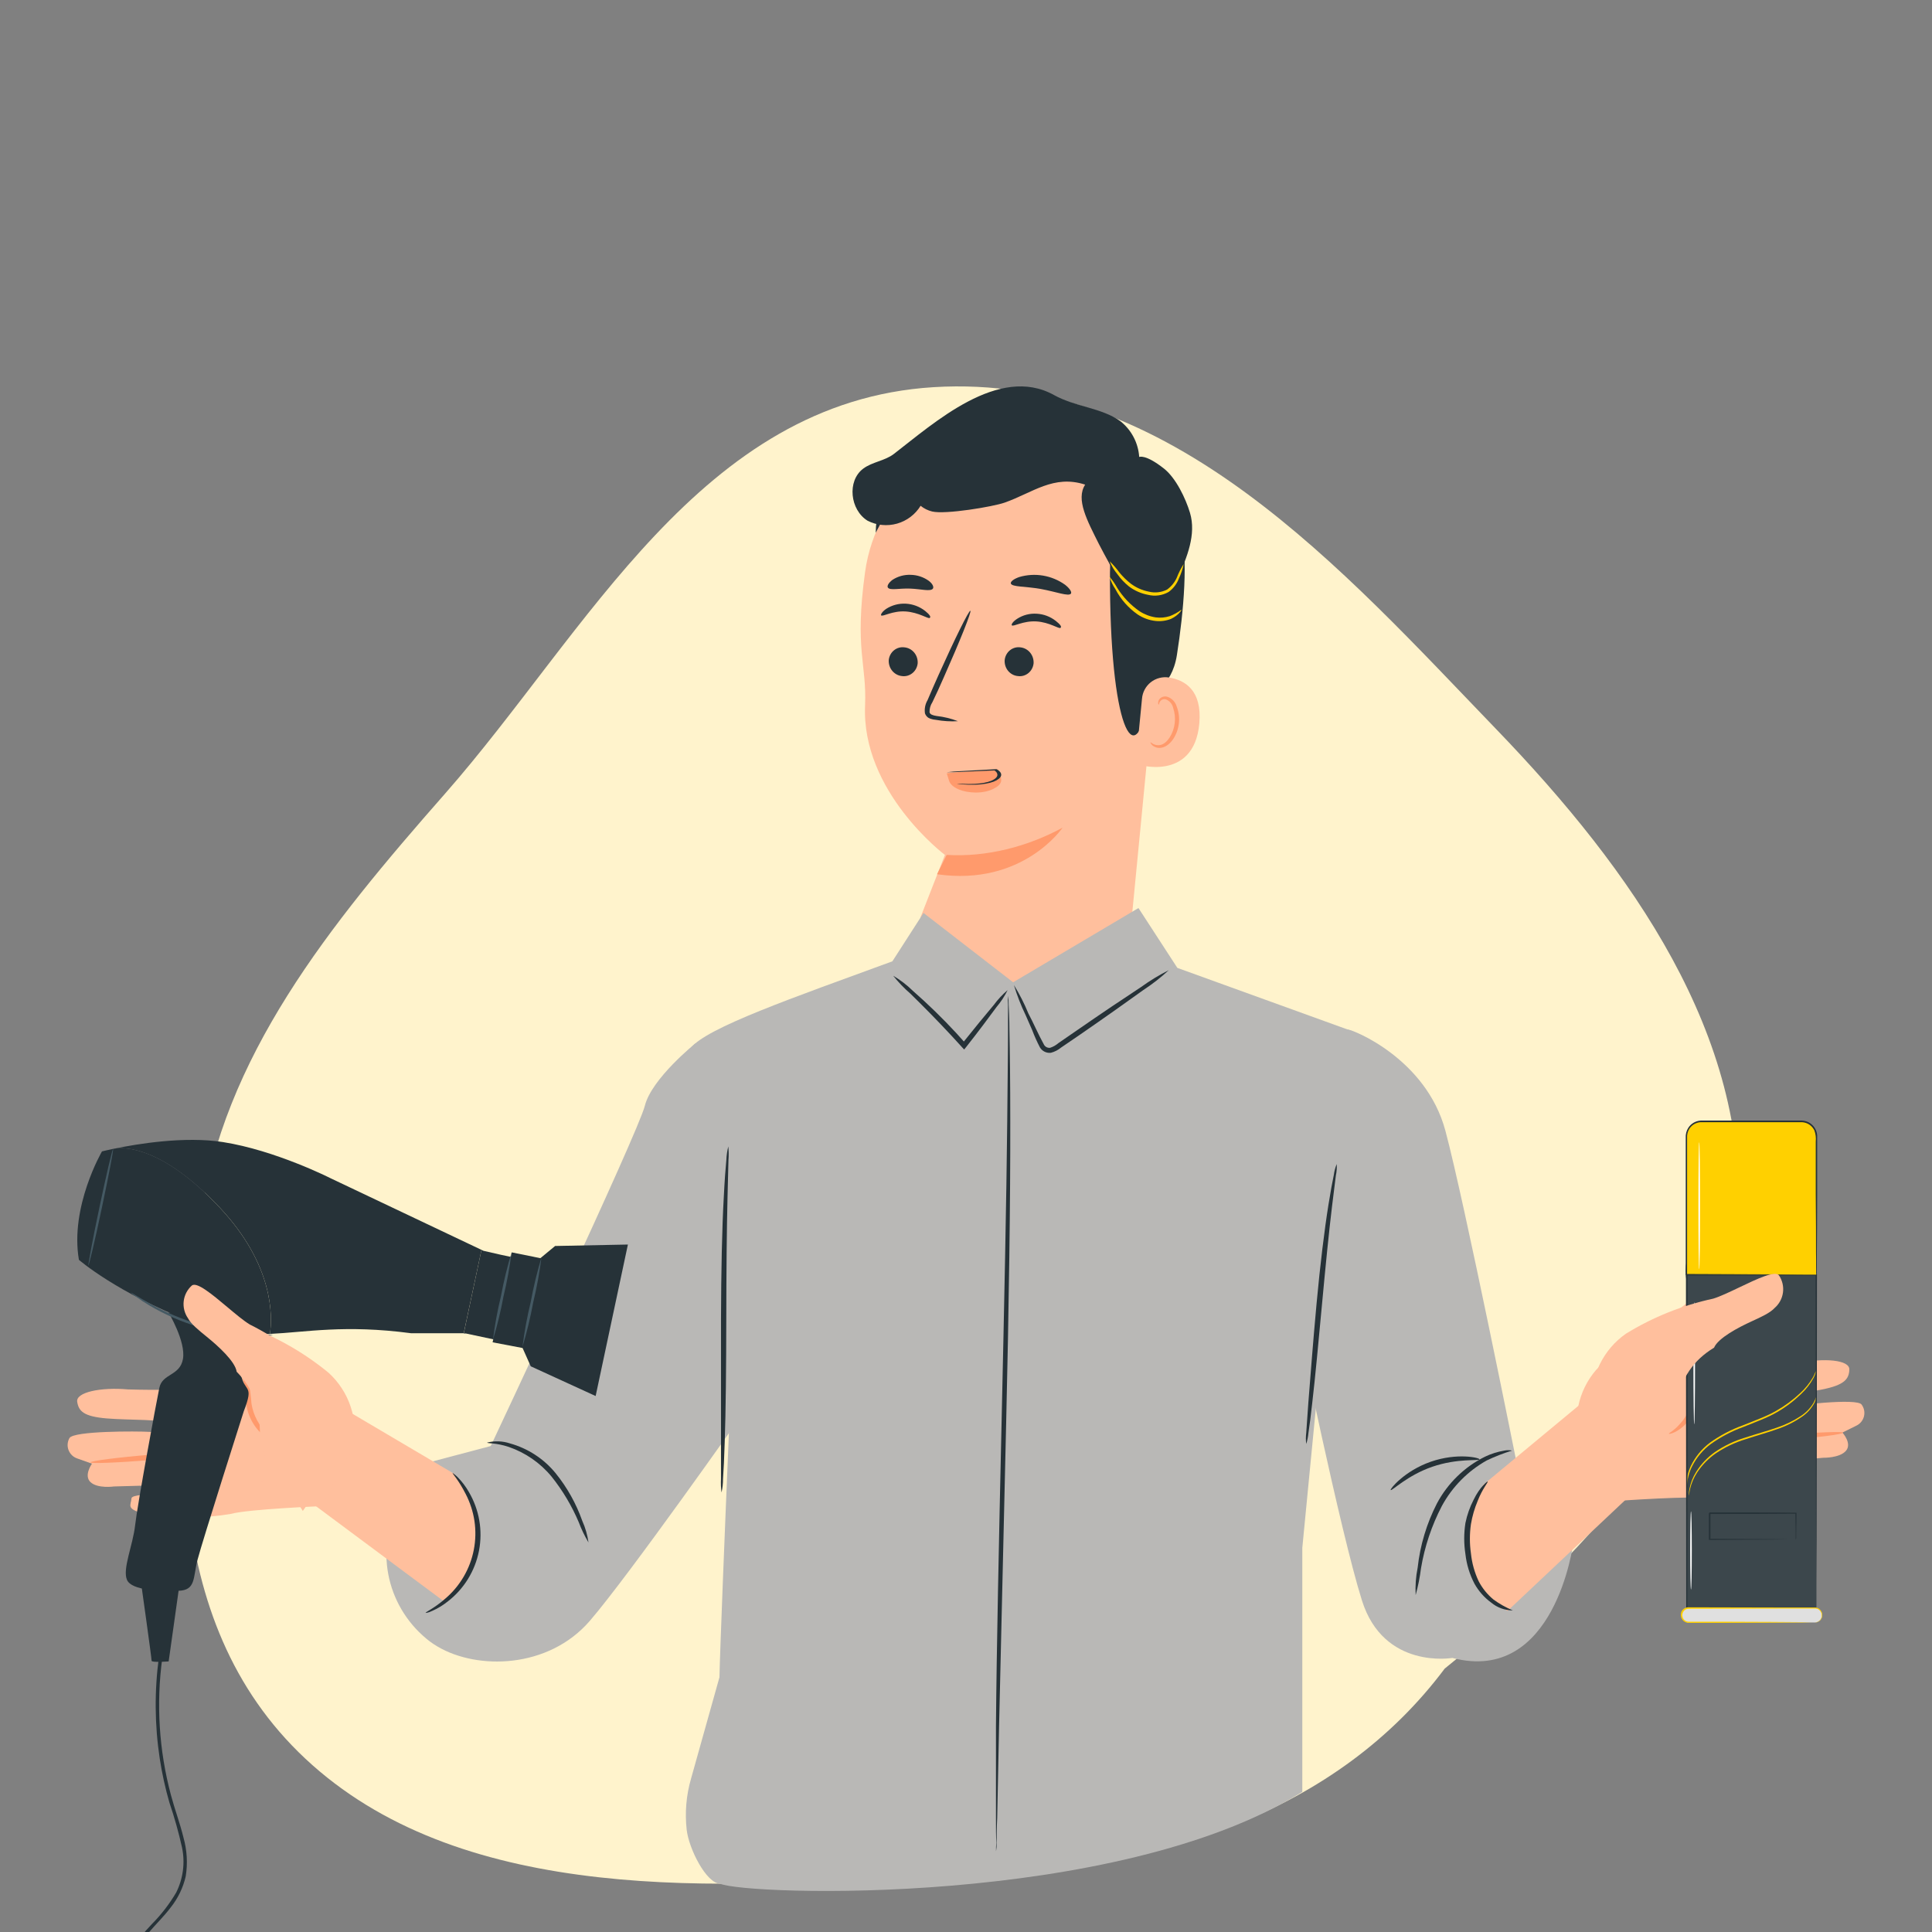 <svg width="200" height="200" viewBox="0 0 200 200" fill="none" xmlns="http://www.w3.org/2000/svg">
<rect x="0" y="0" width="200" height="200" fill="#808080" stroke="none"/>
<g clip-path="url(#clip0_752_28016)">
<path fill-rule="evenodd" clip-rule="evenodd" d="M96.649 40.079C72.516 41.562 60.809 65.397 46.057 82.175C34.101 95.774 23.039 109.409 20.714 126.445C18.029 146.122 16.442 168.605 32.337 182.721C48.283 196.882 74.036 195.809 96.649 193.883C119.863 194.322 138.62 187.342 149.552 172.737C165.068 160.174 178.921 144.922 179.935 126.445C180.989 107.244 169.055 90.175 154.888 75.484C139.04 59.05 121.162 38.571 96.649 40.079Z" fill="#FFF3CC"/>
<path d="M107.94 44.865L107.07 44.816C102.876 44.576 98.746 45.924 95.5 48.591C92.254 51.258 90.131 55.049 89.554 59.21C88.443 67.26 89.731 68.677 89.554 73C89.143 81.968 97.816 88.5 97.816 88.5L95.293 94.952C95.168 96.382 95.326 97.824 95.758 99.193C96.192 100.562 96.891 101.832 97.816 102.93C98.741 104.029 99.874 104.933 101.151 105.592C102.426 106.251 103.82 106.651 105.251 106.769C108.103 106.998 110.93 106.096 113.123 104.259C115.316 102.422 116.698 99.796 116.972 96.948L120.192 63.694C121.496 54.436 117.23 45.952 107.94 44.865Z" fill="#FFBF9D"/>
<path d="M98 88.501C102.149 88.742 106.371 87.649 110 85.678C110 85.678 105.881 91.783 97 90.501L98 88.501Z" fill="#FF9A6C"/>
<path d="M104.004 68.328C103.975 68.735 104.102 69.137 104.357 69.447C104.613 69.757 104.976 69.951 105.368 69.986C105.559 70.013 105.753 70.001 105.939 69.949C106.125 69.897 106.299 69.808 106.451 69.685C106.603 69.563 106.729 69.41 106.823 69.236C106.917 69.062 106.976 68.87 106.997 68.672C107.021 68.266 106.892 67.867 106.638 67.558C106.384 67.249 106.023 67.054 105.633 67.014C105.442 66.987 105.248 66.999 105.062 67.051C104.876 67.103 104.702 67.192 104.55 67.315C104.398 67.437 104.272 67.59 104.178 67.764C104.084 67.938 104.025 68.13 104.004 68.328Z" fill="#263238"/>
<path d="M91.212 63.701C91.365 63.878 92.371 63.21 93.748 63.298C95.124 63.387 96.098 64.103 96.251 63.967C96.404 63.83 96.187 63.588 95.768 63.242C95.196 62.793 94.499 62.532 93.772 62.493C93.057 62.454 92.347 62.64 91.743 63.025C91.317 63.323 91.156 63.612 91.212 63.701Z" fill="#263238"/>
<path d="M92.003 68.328C91.979 68.734 92.108 69.133 92.362 69.442C92.617 69.751 92.977 69.946 93.367 69.986C93.558 70.013 93.752 70.001 93.938 69.949C94.124 69.897 94.298 69.808 94.45 69.685C94.602 69.563 94.729 69.41 94.823 69.236C94.916 69.062 94.976 68.87 94.997 68.672C95.023 68.266 94.895 67.865 94.64 67.556C94.385 67.246 94.024 67.052 93.632 67.014C93.442 66.987 93.247 66.999 93.061 67.051C92.875 67.103 92.701 67.192 92.549 67.315C92.397 67.437 92.271 67.59 92.177 67.764C92.083 67.938 92.024 68.13 92.003 68.328Z" fill="#263238"/>
<path d="M104.744 64.732C104.889 64.909 105.903 64.249 107.28 64.329C108.656 64.41 109.622 65.134 109.783 64.997C109.944 64.86 109.719 64.619 109.292 64.273C108.724 63.828 108.033 63.569 107.312 63.532C106.596 63.486 105.885 63.673 105.283 64.064C104.833 64.361 104.672 64.651 104.744 64.732Z" fill="#263238"/>
<path d="M99.165 74.657C98.454 74.382 97.71 74.201 96.951 74.117C96.597 74.061 96.275 73.972 96.227 73.731C96.215 73.366 96.316 73.006 96.517 72.701C96.903 71.895 97.322 71.002 97.716 70.084C99.374 66.357 100.598 63.29 100.453 63.226C100.308 63.161 98.843 66.124 97.169 69.851C96.766 70.769 96.364 71.646 96.018 72.483C95.775 72.896 95.682 73.379 95.752 73.852C95.796 73.98 95.868 74.096 95.965 74.191C96.061 74.286 96.179 74.357 96.307 74.399C96.497 74.465 96.695 74.506 96.895 74.52C97.644 74.655 98.406 74.701 99.165 74.657Z" fill="#263238"/>
<path d="M104.641 60.401C104.762 60.779 106.146 60.682 107.748 60.972C109.35 61.262 110.63 61.777 110.864 61.447C110.968 61.294 110.759 60.932 110.26 60.537C109.583 60.052 108.804 59.727 107.982 59.587C107.161 59.448 106.318 59.497 105.518 59.732C104.915 59.942 104.593 60.215 104.641 60.401Z" fill="#263238"/>
<path d="M91.914 60.827C92.131 61.149 93.097 60.883 94.24 60.932C95.383 60.98 96.333 61.262 96.575 60.932C96.679 60.779 96.575 60.457 96.148 60.127C95.603 59.736 94.951 59.52 94.28 59.507C93.608 59.478 92.944 59.661 92.381 60.03C91.962 60.352 91.809 60.666 91.914 60.827Z" fill="#263238"/>
<path d="M90.656 55.153C90.656 55.153 93.337 49.678 96.122 48.519C99.487 47.127 100.687 50.805 103.858 50.129C107.03 49.453 110.242 48.101 113.293 50.693C116.626 53.534 114.903 55.297 114.903 59.282C114.855 75.439 117.535 80.164 118.807 72.629C118.944 71.824 121.295 71.269 121.834 67.799C122.543 63.275 123.034 57.753 122.204 54.46C121.504 51.691 120.063 49.719 117.374 47.481C113.164 43.955 107.135 43.536 103.005 43.713C98.875 43.891 90.68 48.101 90.656 55.153Z" fill="#263238"/>
<path d="M118.22 72.324C118.247 71.993 118.342 71.671 118.499 71.379C118.655 71.086 118.871 70.829 119.131 70.624C119.392 70.418 119.692 70.269 120.013 70.185C120.334 70.1 120.669 70.083 120.997 70.134C122.655 70.392 124.458 71.446 124.153 74.892C123.605 81.002 117.584 79.19 117.584 79.013C117.584 78.836 117.97 74.883 118.22 72.324Z" fill="#FFBF9D"/>
<path d="M119.105 76.83C119.105 76.83 119.202 76.919 119.379 77.015C119.626 77.147 119.914 77.179 120.184 77.104C120.844 76.927 121.48 75.945 121.609 74.85C121.673 74.327 121.617 73.796 121.448 73.296C121.408 73.101 121.321 72.919 121.195 72.764C121.068 72.61 120.907 72.489 120.723 72.411C120.604 72.369 120.474 72.369 120.356 72.411C120.237 72.454 120.136 72.536 120.071 72.644C119.967 72.805 119.999 72.934 119.967 72.942C119.934 72.95 119.846 72.829 119.918 72.58C119.964 72.43 120.061 72.302 120.192 72.218C120.372 72.105 120.589 72.067 120.796 72.113C121.041 72.186 121.264 72.32 121.443 72.504C121.621 72.687 121.751 72.912 121.818 73.159C122.031 73.713 122.106 74.31 122.035 74.898C121.882 76.13 121.15 77.225 120.248 77.402C120.08 77.435 119.907 77.43 119.741 77.387C119.575 77.344 119.421 77.263 119.29 77.152C119.105 76.983 119.081 76.846 119.105 76.83Z" fill="#FF9A6C"/>
<path d="M89.352 48.519C90.294 47.811 91.59 47.714 92.524 46.998C96.683 43.804 103.387 37.709 109.111 40.896C111.289 42.108 114.038 42.212 115.982 43.601C116.547 44.047 117.013 44.608 117.348 45.246C117.684 45.883 117.882 46.584 117.93 47.304C117.93 47.304 118.566 46.982 120.498 48.511C121.73 49.485 122.736 51.586 123.187 53.084C123.855 55.329 122.881 57.696 121.923 59.829C121.408 60.981 120.764 62.244 119.564 62.655C118.107 63.146 116.497 62.003 115.926 60.57C115.354 59.137 114.452 57.696 113.76 56.32C112.553 53.905 111.345 51.699 112.335 50.169C109.07 49.109 106.906 51.006 104.003 52.029C102.783 52.459 97.858 53.276 96.499 52.951C96.061 52.846 95.651 52.644 95.301 52.359C94.748 53.26 93.876 53.919 92.859 54.206C91.841 54.492 90.753 54.385 89.811 53.905C87.992 52.778 87.67 49.791 89.352 48.519Z" fill="#263238"/>
<path d="M122.535 58.388C122.252 58.829 122.015 59.299 121.826 59.788C121.606 60.283 121.258 60.71 120.82 61.028C120.234 61.328 119.559 61.405 118.92 61.245C118.256 61.116 117.629 60.841 117.085 60.44C116.646 60.099 116.246 59.711 115.893 59.281C115.585 58.86 115.243 58.464 114.871 58.098C115.067 58.585 115.339 59.039 115.676 59.442C116.013 59.916 116.414 60.341 116.867 60.706C117.449 61.145 118.124 61.442 118.84 61.575C119.565 61.755 120.332 61.648 120.981 61.277C121.466 60.922 121.835 60.432 122.044 59.869C122.268 59.397 122.433 58.9 122.535 58.388Z" fill="#FFD000"/>
<path d="M122.301 63.115C121.933 63.394 121.526 63.619 121.094 63.783C120.623 63.932 120.126 63.976 119.636 63.912C119.036 63.82 118.462 63.601 117.954 63.268C117.031 62.627 116.248 61.805 115.652 60.853C115.424 60.439 115.154 60.051 114.847 59.693C114.988 60.154 115.197 60.591 115.467 60.989C116.014 62.038 116.806 62.938 117.777 63.614C118.33 63.98 118.962 64.209 119.62 64.282C120.167 64.342 120.72 64.267 121.23 64.064C122.051 63.67 122.341 63.123 122.301 63.115Z" fill="#FFD000"/>
<path d="M103.297 79.629C103.503 79.966 103.618 80.316 103.638 80.67C103.663 80.837 103.617 81.005 103.503 81.162C103.389 81.319 103.211 81.462 102.98 81.58C102.74 81.726 102.441 81.843 102.104 81.923C101.766 82.003 101.398 82.045 101.027 82.044C100.356 82.043 99.707 81.92 99.198 81.696C98.689 81.473 98.352 81.164 98.248 80.824L98.01 80.056C99.399 79.853 103.194 79.682 103.297 79.629Z" fill="#FF9A6C"/>
<path d="M99.052 81.125C99.052 81.125 99.247 81.125 99.569 81.141C100.021 81.163 100.482 81.163 100.934 81.141C101.587 81.109 102.177 81.001 102.587 80.838C103.075 80.635 103.307 80.382 103.239 80.129C103.22 79.986 103.101 79.846 102.892 79.719L103.095 79.749C101.646 79.818 100.374 79.873 99.476 79.905C98.993 79.934 98.501 79.945 98.01 79.94C98.468 79.884 98.946 79.847 99.434 79.828C100.332 79.775 101.586 79.703 103.036 79.629H103.171L103.231 79.666C103.556 79.864 103.694 80.086 103.629 80.307C103.565 80.529 103.3 80.74 102.866 80.915C102.39 81.095 101.709 81.21 100.968 81.234C100.486 81.247 100.001 81.233 99.535 81.192C99.361 81.181 99.196 81.158 99.052 81.125Z" fill="#263238"/>
<path d="M139.512 106.576C140.043 106.576 147.627 109.603 149.623 117.041C151.619 124.479 157.069 151.769 157.069 151.769L162.857 159.787C162.857 159.787 160.982 174.414 150.347 171.628C150.347 171.628 143.247 172.868 140.985 165.671C138.723 158.475 134.336 137.005 134.336 137.005L139.512 106.576Z" fill="#B9B8B6"/>
<path d="M117.853 94L121.88 100.196L140 106.752L134.814 160.234V185.5C115.5 197.5 77.279 196.215 74.541 195C73.115 194.959 71.32 191.408 71.086 189.425C70.885 187.645 71.038 185.841 71.537 184.123L74.541 173.403C74.098 180.074 76.063 133.607 76.152 131.911L71.5 108.5C73.091 106.405 82.074 103.291 92.379 99.515L95.601 94.508L104.879 101.687L117.853 94Z" fill="#B9B8B6"/>
<path d="M72 108C72 108 67.454 111.654 66.754 114.468C66.054 117.281 50.801 149.692 50.801 149.692L43.224 151.697L41.198 155.82C40.014 158.185 39.696 160.877 40.296 163.444C40.896 166.012 42.377 168.298 44.492 169.92C44.756 170.116 45.031 170.297 45.316 170.462C49.434 172.887 56.764 172.758 61.055 167.794C65.115 163.089 77 146.176 77 146.176V125.479L72 108Z" fill="#B9B8B6"/>
<path d="M47.05 152.59L36.399 146.303L31.263 152.59L32.326 155.633L46.059 165.848C47.764 164.457 48.908 162.495 49.279 160.326C49.883 156.486 47.05 152.59 47.05 152.59Z" fill="#FFBF9D"/>
<path d="M50.431 149.337C50.431 149.442 51.34 149.337 52.676 149.788C54.403 150.385 55.932 151.446 57.096 152.855C58.246 154.295 59.194 155.885 59.913 157.581C60.185 158.307 60.522 159.008 60.92 159.674C60.812 158.901 60.596 158.147 60.276 157.436C59.643 155.646 58.709 153.977 57.514 152.501C56.293 151.009 54.639 149.932 52.781 149.418C52.021 149.167 51.206 149.139 50.431 149.337Z" fill="#263238"/>
<path d="M36.576 149.789C36.842 148.399 36.747 146.964 36.3 145.621C35.853 144.277 35.07 143.071 34.025 142.117C31.51 140.049 28.666 138.416 25.612 137.287C23.745 136.482 19.856 133.206 19.172 133.995C18.488 134.784 18.182 135.959 19.172 137.392C20.162 138.825 25.789 140.958 25 142.769C24.678 143.502 22.907 143.639 22.907 143.639C19.693 143.865 16.469 143.929 13.247 143.832C10.398 143.582 7.838 144.13 7.991 145.112C8.144 146.094 8.675 146.633 11.034 146.834C13.392 147.036 17.232 146.883 17.474 147.422C17.715 147.961 16.878 148.308 15.501 148.227C14.125 148.147 7.637 148.122 7.194 148.863C7.086 149.051 7.021 149.261 7.004 149.477C6.987 149.692 7.019 149.91 7.096 150.112C7.173 150.314 7.294 150.497 7.45 150.648C7.606 150.798 7.793 150.911 7.999 150.98L9.52 151.52C9.52 151.52 8.635 152.751 9.375 153.435C10.116 154.12 11.79 153.878 11.79 153.878L20.396 153.637C20.396 153.637 20.887 154.152 20.645 154.506C20.404 154.86 13.658 154.369 13.61 155.11C13.561 155.85 12.974 156.189 14.986 156.72C17.934 157.211 20.942 157.211 23.89 156.72C25.709 156.221 33.332 155.915 33.332 155.915L36.576 149.789Z" fill="#FFBF9D"/>
<path d="M153.535 153.709L163.493 145.449L169.208 151.889L168.508 155.037L156.063 166.758C154.218 165.7 152.826 164.001 152.15 161.984C150.911 158.434 153.535 153.709 153.535 153.709Z" fill="#FFBF9D"/>
<path d="M163.606 149.747C163.178 148.399 163.101 146.964 163.382 145.578C163.664 144.192 164.295 142.9 165.216 141.826C167.481 139.475 170.13 137.526 173.048 136.062C174.803 135.008 178.281 131.337 179.062 132.037C179.525 132.455 179.82 133.026 179.893 133.646C179.965 134.265 179.81 134.889 179.456 135.402C178.651 136.94 174.771 138.727 174.908 140.699C174.922 140.89 174.974 141.076 175.06 141.247C175.146 141.418 175.265 141.57 175.41 141.695C175.555 141.82 175.724 141.915 175.905 141.975C176.087 142.034 176.279 142.058 176.47 142.044C179.682 141.896 182.884 141.587 186.065 141.118C188.875 140.538 191.475 140.78 191.443 141.77C191.411 142.76 190.936 143.38 188.617 143.839C186.299 144.298 182.467 144.644 182.338 145.167C182.209 145.69 183.022 145.972 184.383 145.722C185.743 145.473 192.183 144.708 192.707 145.392C192.836 145.564 192.926 145.763 192.97 145.974C193.013 146.185 193.01 146.403 192.959 146.613C192.908 146.822 192.811 147.018 192.676 147.185C192.54 147.353 192.369 147.488 192.175 147.582L190.726 148.298C190.726 148.298 191.749 149.417 191.097 150.182C190.445 150.947 188.754 150.907 188.754 150.907L180.173 151.663C180.173 151.663 179.746 152.235 180.036 152.557C180.326 152.879 186.951 151.607 187.088 152.34C187.225 153.072 187.852 153.338 185.904 154.062C183.03 154.895 180.038 155.246 177.049 155.101C175.182 154.819 167.566 155.366 167.566 155.366L163.606 149.747Z" fill="#FFBF9D"/>
<path d="M92.46 101.006C92.998 101.678 93.596 102.301 94.247 102.865C95.382 103.976 96.936 105.53 98.578 107.301C98.924 107.679 99.27 108.05 99.592 108.412L99.809 108.645L100.011 108.396C101.283 106.786 102.385 105.305 103.158 104.25C103.612 103.714 103.999 103.125 104.309 102.495C103.775 102.952 103.294 103.468 102.876 104.033C102.031 105.031 100.872 106.448 99.584 108.058H99.995L98.988 106.939C97.574 105.41 96.08 103.956 94.513 102.584C93.895 101.976 93.206 101.446 92.46 101.006Z" fill="#263238"/>
<path d="M138.377 120.502C138.229 120.857 138.129 121.231 138.079 121.613C137.926 122.337 137.733 123.392 137.524 124.696C137.105 127.304 136.662 130.927 136.292 134.936C135.922 138.945 135.648 142.583 135.439 145.216C135.358 146.439 135.278 147.478 135.221 148.331C135.171 148.713 135.171 149.1 135.221 149.482C135.336 149.115 135.412 148.738 135.447 148.355C135.559 147.622 135.696 146.56 135.841 145.248C136.147 142.631 136.485 139.001 136.856 134.992C137.226 130.983 137.588 127.369 137.902 124.793C138.055 123.577 138.184 122.539 138.288 121.693C138.372 121.302 138.401 120.901 138.377 120.502Z" fill="#263238"/>
<path d="M75.394 118.676C75.279 119.132 75.211 119.599 75.192 120.068C75.104 120.978 75.007 122.282 74.927 123.908C74.742 127.128 74.653 131.636 74.637 136.579V153.09C74.611 153.56 74.63 154.032 74.693 154.498C74.798 154.039 74.849 153.569 74.846 153.098C74.911 152.188 74.975 150.876 75.023 149.258C75.136 146.038 75.176 141.53 75.184 136.587C75.192 131.644 75.233 127.161 75.313 123.924C75.353 122.387 75.386 121.099 75.41 120.085C75.448 119.615 75.442 119.144 75.394 118.676Z" fill="#263238"/>
<path d="M146.548 165.123C146.8 164.209 146.985 163.279 147.103 162.338C147.48 160.092 148.208 157.918 149.261 155.898C150.334 153.917 151.948 152.282 153.914 151.181C154.759 150.777 155.633 150.438 156.53 150.166C156.265 150.109 155.99 150.109 155.725 150.166C155.027 150.283 154.35 150.497 153.712 150.802C151.597 151.857 149.864 153.546 148.753 155.632C147.688 157.706 147.012 159.957 146.757 162.274C146.568 163.211 146.497 164.168 146.548 165.123Z" fill="#263238"/>
<path d="M143.964 154.248C144.076 154.377 145.678 152.727 148.286 151.833C150.895 150.94 153.116 151.246 153.165 151.077C153.213 150.908 150.854 150.36 148.109 151.318C145.364 152.276 143.843 154.184 143.964 154.248Z" fill="#263238"/>
<path d="M103.11 191.656C103.159 191.358 103.18 191.057 103.174 190.755C103.174 190.119 103.174 189.258 103.231 188.179C103.279 185.885 103.343 182.657 103.424 178.688C103.609 170.638 103.867 159.585 104.156 147.381C104.446 135.177 104.599 124.076 104.583 116.059C104.583 112.034 104.543 108.814 104.495 106.56C104.495 105.481 104.438 104.62 104.414 103.984C104.421 103.682 104.399 103.38 104.35 103.082C104.327 103.382 104.327 103.684 104.35 103.984C104.35 104.62 104.35 105.481 104.35 106.56C104.35 108.854 104.301 112.09 104.269 116.051C104.189 124.101 103.955 135.137 103.681 147.365C103.408 159.593 103.166 170.662 103.102 178.68C103.102 182.705 103.102 185.925 103.102 188.179C103.102 189.258 103.102 190.119 103.142 190.755C103.111 191.054 103.1 191.356 103.11 191.656Z" fill="#263238"/>
<path d="M154.002 153.37C154.002 153.305 153.197 153.909 152.553 155.246C152.158 156.007 151.871 156.82 151.7 157.661C151.534 158.728 151.534 159.814 151.7 160.881C151.82 161.949 152.137 162.986 152.634 163.94C153.064 164.713 153.657 165.383 154.372 165.904C155.001 166.426 155.793 166.71 156.61 166.709C155.903 166.416 155.233 166.041 154.614 165.59C153.979 165.069 153.456 164.426 153.076 163.698C152.646 162.788 152.373 161.81 152.271 160.808C152.127 159.804 152.127 158.785 152.271 157.781C152.41 156.952 152.645 156.141 152.972 155.366C153.471 154.086 154.083 153.418 154.002 153.37Z" fill="#263238"/>
<path d="M44.063 166.967C44.063 166.967 44.321 166.967 44.731 166.765C45.307 166.511 45.849 166.184 46.341 165.791C48.028 164.492 49.182 162.621 49.585 160.531C49.988 158.44 49.613 156.274 48.531 154.441C48.215 153.89 47.831 153.381 47.388 152.927C47.074 152.621 46.872 152.476 46.848 152.501C46.824 152.525 47.492 153.249 48.193 154.626C49.129 156.407 49.431 158.453 49.049 160.428C48.667 162.404 47.624 164.19 46.092 165.493C44.94 166.508 44.023 166.878 44.063 166.967Z" fill="#263238"/>
<path d="M23.592 140.41C23.527 140.475 23.994 140.917 24.582 141.698C24.92 142.145 25.154 142.662 25.266 143.212C25.395 143.831 25.379 144.556 25.491 145.353C25.587 146.037 25.818 146.695 26.171 147.29C26.523 147.884 26.99 148.402 27.544 148.814C27.968 149.196 28.505 149.428 29.074 149.474C29.114 149.386 28.518 149.161 27.786 148.508C26.843 147.673 26.222 146.534 26.031 145.288C25.978 144.56 25.887 143.834 25.757 143.115C25.603 142.515 25.305 141.963 24.888 141.505C24.55 141.042 24.105 140.666 23.592 140.41Z" fill="#FF9A6C"/>
<path d="M178.861 148.879C178.861 149.024 181.541 149.169 184.85 149.008C188.158 148.847 190.815 148.46 190.799 148.307C190.783 148.155 188.118 148.307 184.826 148.46C181.533 148.613 178.861 148.718 178.861 148.879Z" fill="#FF9A6C"/>
<path d="M172.767 148.42C172.767 148.477 173.403 148.372 174.159 147.736C174.65 147.31 175.039 146.781 175.301 146.187C175.563 145.592 175.69 144.948 175.673 144.299C175.615 143.612 175.491 142.933 175.303 142.27C175.162 141.745 175.094 141.203 175.101 140.66C175.148 140.175 175.259 139.699 175.431 139.243C175.431 139.187 174.844 139.613 174.715 140.628C174.65 141.198 174.683 141.775 174.811 142.334C174.963 142.973 175.068 143.621 175.125 144.274C175.143 145.442 174.7 146.569 173.894 147.414C173.274 148.138 172.727 148.34 172.767 148.42Z" fill="#FF9A6C"/>
<path d="M22.095 150.328C22.095 150.175 19.221 150.288 15.711 150.578C12.201 150.867 9.359 151.238 9.367 151.383C9.375 151.528 12.241 151.423 15.751 151.125C19.261 150.827 22.102 150.473 22.095 150.328Z" fill="#FF9A6C"/>
<path d="M104.961 101.971C105.283 103.043 105.689 104.087 106.177 105.095C106.394 105.578 106.62 106.101 106.853 106.64C107.084 107.255 107.353 107.854 107.658 108.435C107.774 108.626 107.943 108.78 108.145 108.877C108.346 108.974 108.571 109.011 108.793 108.983C109.183 108.88 109.546 108.693 109.856 108.435L111.756 107.139C114.348 105.352 116.674 103.702 118.349 102.494C119.285 101.882 120.168 101.193 120.989 100.434C119.992 100.936 119.036 101.518 118.131 102.172C116.401 103.307 114.034 104.893 111.442 106.688L109.55 107.993C109.303 108.206 109.016 108.368 108.705 108.468C108.578 108.483 108.449 108.459 108.336 108.401C108.222 108.342 108.129 108.25 108.069 108.137C107.457 107.027 106.95 105.827 106.459 104.917C106.042 103.895 105.542 102.91 104.961 101.971Z" fill="#263238"/>
<path d="M16.804 171.615C16.154 176.37 16.459 181.206 17.7 185.842C18.101 187.343 18.641 188.765 19.002 190.257C19.363 191.551 19.44 192.909 19.227 194.236C18.955 195.416 18.421 196.52 17.665 197.465C16.288 199.297 14.246 200.744 13.735 203.077C13.26 205.224 13.405 208.223 14.932 209.955C15.092 210.135 14.827 210.4 14.666 210.22C13.385 208.763 13.08 206.531 13.165 204.659C13.186 203.69 13.378 202.733 13.73 201.83C14.161 200.794 14.992 199.988 15.733 199.167C16.699 198.192 17.54 197.101 18.236 195.918C18.961 194.473 19.174 192.825 18.841 191.243C18.492 189.677 18.057 188.131 17.54 186.613C17.109 185.12 16.775 183.602 16.539 182.067C16.007 178.572 15.979 175.019 16.454 171.515C16.489 171.28 16.849 171.38 16.819 171.615H16.804Z" fill="#263238"/>
<path d="M65 128.834L61.661 144.517L54.943 141.439L54.097 139.546L50.994 138.956L52.976 129.645L55.94 130.246L57.466 128.984L65 128.834Z" fill="#263238"/>
<path d="M25.239 146.085C25.239 146.085 20.914 159.636 20.443 161.488C19.973 163.34 20.283 164.632 18.466 164.677C16.649 164.722 13.63 164.677 13.145 163.546C12.659 162.414 13.755 159.992 13.991 157.874C14.226 155.757 16.178 145.189 16.494 143.673C16.809 142.156 18.631 142.461 18.941 140.669C19.252 138.877 17.44 135.854 17.44 135.854C17.44 135.854 27.281 137.711 27.196 137.926C27.111 138.141 24.573 140.058 24.923 142.156C25.274 144.253 26.365 143.182 25.239 146.085Z" fill="#263238"/>
<path d="M18.656 163.479L17.46 171.989C17.46 171.989 15.678 172.129 15.693 171.919C15.708 171.709 14.546 163.449 14.546 163.449L18.656 163.479Z" fill="#263238"/>
<path d="M50.038 129.48C50.038 129.48 53.492 130.291 53.727 130.261L51.91 138.826L48.221 138.04H48.005L49.843 129.385L50.038 129.48Z" fill="#263238"/>
<path d="M10.557 119.193C10.557 119.193 10.947 119.093 11.598 118.953L11.853 118.903C12.854 118.743 16.759 118.623 22.741 125C28.348 130.967 28.212 136.248 27.942 138.09C25.172 138.283 22.393 137.85 19.813 136.824C12.059 133.82 8.169 130.416 8.169 130.416C7.223 124.91 10.557 119.193 10.557 119.193Z" fill="#263238"/>
<path d="M22.741 125C16.734 118.623 12.84 118.743 11.853 118.903C14.151 118.428 19.082 117.597 23.087 118.228C28.503 119.078 34.169 121.947 34.169 121.947L49.843 129.385L48.005 138.015H42.549C35.681 137.104 31.686 137.91 27.942 138.086C28.212 136.248 28.348 130.967 22.741 125Z" fill="#263238"/>
<path d="M54.082 139.446C54.538 137.926 54.911 136.382 55.199 134.821C55.57 133.278 55.858 131.715 56.06 130.141C55.603 131.661 55.23 133.205 54.943 134.766C54.568 136.309 54.281 137.871 54.082 139.446Z" fill="#455A64"/>
<path d="M52.961 129.641C52.513 131.121 52.147 132.625 51.865 134.146C51.499 135.654 51.218 137.182 51.024 138.721C51.473 137.241 51.839 135.737 52.12 134.216C52.483 132.707 52.764 131.18 52.961 129.641Z" fill="#455A64"/>
<path d="M13.545 133.82C13.694 133.97 13.863 134.1 14.046 134.206C14.495 134.536 14.962 134.843 15.443 135.127C18.635 137.023 22.245 138.103 25.955 138.27C26.512 138.298 27.07 138.298 27.627 138.27C27.832 138.273 28.037 138.251 28.237 138.205C28.237 138.16 27.366 138.205 25.965 138.085C22.31 137.814 18.759 136.75 15.558 134.966C14.281 134.261 13.57 133.755 13.545 133.82Z" fill="#455A64"/>
<path d="M9.145 131.008C9.215 131.008 9.846 128.345 10.552 125.001C11.258 121.657 11.773 118.994 11.703 118.959C11.633 118.924 11.002 121.627 10.296 124.966C9.591 128.305 9.1 130.993 9.145 131.008Z" fill="#455A64"/>
<path d="M35.528 146.629C35.809 148.015 35.733 149.45 35.304 150.798L31.344 156.417C31.344 156.417 29.818 153.498 26.91 153.5C28.961 151.593 26.91 151.499 26.91 148.55C26.91 145.8 26.313 143.872 24.5 142C24.343 140.927 22.578 139.334 21.408 138.386C20.568 137.705 19.771 137.06 19.454 136.453C19.1 135.94 18.945 135.315 19.017 134.696C19.09 134.077 19.385 133.506 19.848 133.088C20.35 132.638 21.967 133.995 23.524 135.301C24.389 136.027 25.235 136.737 25.862 137.113C28.781 138.576 31.429 140.525 33.694 142.877C34.615 143.951 35.246 145.242 35.528 146.629Z" fill="#FFBF9D"/>
<path d="M183.292 120.738H179.328V126.102H183.292V120.738Z" fill="#E0E0E0"/>
<path d="M183.295 126.103C183.281 125.968 183.274 125.832 183.276 125.696C183.276 125.416 183.276 125.051 183.256 124.587C183.256 123.619 183.234 122.3 183.218 120.739L183.295 120.813H179.328C179.312 120.813 179.489 120.655 179.412 120.73V122.203C179.412 122.681 179.412 123.148 179.412 123.6C179.412 124.5 179.412 125.338 179.412 126.096L179.341 126.029L182.205 126.064L183.011 126.08C183.198 126.08 183.301 126.08 183.308 126.08C183.219 126.093 183.13 126.098 183.04 126.096L182.247 126.112L179.344 126.148H179.276V126.077C179.276 125.319 179.276 124.48 179.276 123.581C179.276 123.129 179.276 122.661 179.276 122.184C179.276 121.942 179.276 121.7 179.276 121.455V120.717L179.36 120.633H183.327H183.405V120.71C183.405 122.294 183.379 123.635 183.369 124.609C183.369 125.061 183.353 125.425 183.347 125.7C183.338 125.835 183.321 125.97 183.295 126.103Z" fill="#263238"/>
<path d="M181.312 138.326C185.038 138.326 188.059 135.305 188.059 131.579C188.059 127.853 185.038 124.832 181.312 124.832C177.585 124.832 174.564 127.853 174.564 131.579C174.564 135.305 177.585 138.326 181.312 138.326Z" fill="#E0E0E0"/>
<path d="M188.058 131.579C188.048 131.543 188.043 131.506 188.042 131.469L188.02 131.146C188.013 130.973 187.993 130.8 187.958 130.63C187.928 130.396 187.88 130.164 187.813 129.937C187.655 129.308 187.403 128.707 187.065 128.153C186.62 127.42 186.04 126.777 185.356 126.26C184.529 125.631 183.565 125.205 182.543 125.019C181.371 124.802 180.161 124.904 179.041 125.312C178.742 125.42 178.451 125.549 178.17 125.696C177.886 125.852 177.613 126.027 177.354 126.222C177.088 126.42 176.836 126.635 176.599 126.867C176.367 127.109 176.151 127.368 175.954 127.641C175.541 128.197 175.219 128.817 175.003 129.476C174.546 130.836 174.546 132.308 175.003 133.668C175.219 134.327 175.541 134.947 175.954 135.504C176.152 135.776 176.367 136.034 176.599 136.278C176.837 136.509 177.091 136.725 177.357 136.923C177.616 137.118 177.889 137.294 178.173 137.448C178.455 137.595 178.746 137.724 179.044 137.832C180.092 138.215 181.22 138.329 182.324 138.163C183.428 137.997 184.472 137.558 185.362 136.884C186.045 136.366 186.624 135.724 187.068 134.991C187.405 134.437 187.659 133.836 187.82 133.207C187.884 132.98 187.931 132.748 187.962 132.514C187.996 132.344 188.017 132.171 188.023 131.998C188.023 131.866 188.039 131.759 188.045 131.675C188.046 131.638 188.052 131.601 188.062 131.566C188.065 131.602 188.065 131.639 188.062 131.675C188.062 131.756 188.062 131.862 188.062 131.998C188.062 132.172 188.047 132.346 188.016 132.517C187.992 132.755 187.949 132.99 187.887 133.22C187.737 133.859 187.49 134.471 187.155 135.036C186.354 136.403 185.098 137.445 183.607 137.982C182.117 138.519 180.485 138.516 178.996 137.974C178.69 137.865 178.393 137.734 178.106 137.584C177.813 137.426 177.533 137.247 177.267 137.048C176.995 136.85 176.737 136.635 176.493 136.403C176.251 136.155 176.026 135.89 175.822 135.61C175.399 135.04 175.073 134.405 174.855 133.73C174.627 133.034 174.508 132.307 174.5 131.575C174.509 130.843 174.629 130.117 174.855 129.421C175.074 128.746 175.401 128.111 175.822 127.541C176.026 127.262 176.251 126.997 176.493 126.75C176.736 126.518 176.995 126.303 177.267 126.105C177.533 125.907 177.813 125.728 178.106 125.57C178.393 125.419 178.69 125.289 178.996 125.18C180.485 124.642 182.116 124.641 183.605 125.177C185.095 125.714 186.351 126.754 187.155 128.118C187.49 128.683 187.737 129.295 187.887 129.934C187.949 130.164 187.992 130.399 188.016 130.637C188.047 130.808 188.062 130.982 188.062 131.156C188.062 131.292 188.062 131.398 188.062 131.479C188.064 131.512 188.062 131.545 188.058 131.579Z" fill="#263238"/>
<path d="M188.01 166.64C183.063 167.865 178.535 168.023 174.613 166.64V131.953H188.01V166.64Z" fill="#3C474C"/>
<path d="M183.179 123.895C183.179 123.914 183.005 123.918 182.779 123.773C182.63 123.677 182.508 123.545 182.424 123.389C182.34 123.233 182.297 123.059 182.299 122.882C182.301 122.705 182.347 122.531 182.435 122.377C182.522 122.223 182.647 122.094 182.798 122.002C183.027 121.86 183.201 121.87 183.201 121.886C183.201 121.902 183.053 121.947 182.879 122.099C182.755 122.189 182.655 122.307 182.585 122.443C182.515 122.579 182.478 122.729 182.476 122.882C182.474 123.035 182.507 123.187 182.574 123.324C182.641 123.462 182.738 123.582 182.859 123.676C183.03 123.831 183.185 123.869 183.179 123.895Z" fill="#263238"/>
<path d="M187.126 130.755C187.097 130.755 187.094 130.468 187.014 130.02C186.803 128.846 186.206 127.775 185.317 126.979C184.978 126.675 184.737 126.521 184.753 126.498C184.99 126.587 185.209 126.719 185.398 126.888C186.36 127.661 186.982 128.779 187.133 130.004C187.175 130.253 187.173 130.507 187.126 130.755Z" fill="white"/>
<path d="M188.01 141.918C188.002 141.985 187.985 142.05 187.958 142.111C187.901 142.294 187.828 142.471 187.739 142.64C187.401 143.261 186.966 143.823 186.449 144.305C185.7 145.032 184.864 145.664 183.959 146.185C182.94 146.788 181.702 147.207 180.463 147.72C179.275 148.151 178.15 148.74 177.119 149.471C176.29 150.085 175.618 150.887 175.158 151.81C174.849 152.432 174.673 153.112 174.638 153.806C174.638 154.296 174.674 154.567 174.638 154.57C174.617 154.507 174.604 154.441 174.6 154.374C174.573 154.184 174.559 153.994 174.558 153.803C174.569 153.095 174.731 152.397 175.035 151.758C175.49 150.808 176.167 149.981 177.009 149.349C178.047 148.601 179.183 148.001 180.386 147.565C181.637 147.049 182.859 146.636 183.866 146.049C184.764 145.541 185.597 144.927 186.349 144.221C186.863 143.751 187.306 143.207 187.662 142.608C187.753 142.444 187.834 142.274 187.904 142.099C187.934 142.036 187.97 141.975 188.01 141.918Z" fill="#FFD000"/>
<path d="M188.01 144.621C187.983 144.854 187.911 145.08 187.797 145.285C187.484 145.846 187.042 146.323 186.507 146.679C185.728 147.214 184.878 147.638 183.982 147.94C182.982 148.301 181.856 148.604 180.702 148.988C179.608 149.319 178.57 149.812 177.622 150.449C176.856 150.98 176.199 151.653 175.687 152.432C175.342 152.959 175.093 153.542 174.951 154.155C174.913 154.321 174.884 154.489 174.864 154.658C174.861 154.718 174.85 154.778 174.832 154.835C174.824 154.775 174.824 154.715 174.832 154.655C174.836 154.482 174.856 154.311 174.89 154.142C175.006 153.513 175.241 152.912 175.584 152.371C176.088 151.568 176.745 150.872 177.519 150.323C178.474 149.668 179.525 149.164 180.634 148.83C181.798 148.443 182.924 148.143 183.917 147.795C184.804 147.503 185.647 147.095 186.427 146.582C186.951 146.241 187.392 145.787 187.717 145.253C187.83 145.05 187.928 144.839 188.01 144.621Z" fill="#FFD000"/>
<path d="M185.888 159.38C185.884 159.315 185.884 159.251 185.888 159.186C185.888 159.047 185.888 158.864 185.888 158.641C185.888 158.161 185.869 157.483 185.856 156.641L185.91 156.696C183.811 156.716 180.586 156.725 176.98 156.725L177.064 156.641V158.035C177.064 158.493 177.064 158.941 177.064 159.373L176.983 159.293L183.343 159.331L185.22 159.354H185.73H185.914C185.859 159.362 185.804 159.362 185.749 159.354H185.259L183.401 159.376L176.983 159.415H176.903V159.331C176.903 158.899 176.903 158.451 176.903 157.993V156.648C177.07 156.48 176.951 156.603 176.986 156.564C180.592 156.564 183.817 156.564 185.917 156.596H185.972V156.648C185.972 157.503 185.949 158.19 185.943 158.68C185.943 158.899 185.943 159.076 185.943 159.212C185.929 159.269 185.91 159.325 185.888 159.38Z" fill="#263238"/>
<path d="M188.01 166.64C188.01 166.64 188.01 166.582 188.01 166.469C188.01 166.356 188.01 166.185 188.01 165.966C188.01 165.521 188.01 164.872 188.01 164.031C188.01 162.341 188.01 159.886 187.987 156.806C187.987 150.646 187.968 141.97 187.952 131.953L188.033 132.034H174.613L174.697 131.95V132.043C174.697 145.644 174.677 157.925 174.671 166.637L174.632 166.582C176.421 167.193 178.295 167.519 180.186 167.549C181.609 167.579 183.033 167.493 184.443 167.295C185.604 167.137 186.491 166.943 187.094 166.824L187.775 166.672L188.01 166.624L187.784 166.685L187.104 166.856C186.501 166.985 185.614 167.178 184.453 167.359C183.04 167.569 181.613 167.664 180.186 167.643C178.283 167.613 176.396 167.287 174.593 166.675H174.555V166.633C174.555 157.925 174.538 145.641 174.529 132.04V131.879H188.091V131.96C188.091 142.009 188.065 150.688 188.055 156.861C188.055 159.935 188.039 162.383 188.033 164.069C188.033 164.901 188.033 165.547 188.033 165.988C188.033 166.204 188.033 166.369 188.033 166.482C188.028 166.535 188.02 166.588 188.01 166.64Z" fill="#263238"/>
<path d="M187.881 166.465H174.803C174.399 166.465 174.071 166.793 174.071 167.197V167.226C174.071 167.63 174.399 167.958 174.803 167.958H187.881C188.285 167.958 188.613 167.63 188.613 167.226V167.197C188.613 166.793 188.285 166.465 187.881 166.465Z" fill="#E0E0E0"/>
<path d="M187.884 167.957C187.987 167.945 188.087 167.918 188.181 167.877C188.312 167.812 188.42 167.709 188.491 167.582C188.562 167.455 188.594 167.309 188.581 167.164C188.575 167.061 188.547 166.961 188.498 166.871C188.449 166.781 188.38 166.702 188.297 166.642C188.203 166.571 188.092 166.528 187.975 166.516C187.859 166.516 187.717 166.516 187.578 166.516H185.698L174.803 166.542C174.685 166.542 174.57 166.574 174.47 166.635C174.369 166.695 174.287 166.783 174.232 166.887C174.178 166.99 174.151 167.106 174.154 167.223C174.157 167.339 174.189 167.453 174.248 167.554C174.306 167.655 174.39 167.738 174.491 167.794C174.592 167.851 174.707 167.88 174.822 167.877H178.473L183.369 167.896L186.672 167.922L187.571 167.938L186.672 167.954L183.369 167.98L178.473 167.999H175.571H174.835C174.692 168.002 174.55 167.967 174.424 167.897C174.298 167.828 174.193 167.726 174.119 167.603C174.045 167.477 174.004 167.335 174 167.19C173.996 167.044 174.03 166.9 174.097 166.771C174.172 166.652 174.276 166.554 174.4 166.487C174.523 166.419 174.662 166.385 174.803 166.387L185.698 166.413H187.578C187.72 166.413 187.846 166.413 187.984 166.413C188.115 166.43 188.238 166.481 188.342 166.561C188.503 166.688 188.61 166.872 188.638 167.075C188.667 167.278 188.617 167.484 188.497 167.651C188.419 167.756 188.314 167.838 188.194 167.89C188.1 167.943 187.992 167.966 187.884 167.957Z" fill="#FFD000"/>
<path d="M188.01 131.952H174.564V117.642C174.564 117.436 174.604 117.233 174.682 117.043C174.761 116.853 174.875 116.68 175.02 116.535C175.165 116.389 175.337 116.274 175.527 116.195C175.717 116.116 175.92 116.075 176.125 116.074H186.446C186.86 116.074 187.257 116.239 187.55 116.531C187.843 116.824 188.007 117.221 188.007 117.635L188.01 131.952Z" fill="#FFD000"/>
<path d="M188.01 131.953C188.01 131.953 188.01 131.898 188.01 131.801C188.01 131.704 188.01 131.546 188.01 131.359C188.01 130.969 188.01 130.392 187.994 129.682C187.994 128.224 187.994 126.134 187.965 123.554C187.965 122.264 187.965 120.845 187.965 119.326C187.965 118.949 187.965 118.562 187.965 118.168C188.007 117.781 187.958 117.389 187.823 117.023C187.652 116.666 187.347 116.39 186.975 116.256C186.784 116.189 186.583 116.16 186.381 116.169H177.496C177.015 116.169 176.528 116.169 176.045 116.169C175.811 116.182 175.585 116.25 175.383 116.368C175.181 116.486 175.01 116.649 174.884 116.846C174.707 117.13 174.625 117.463 174.648 117.797V120.874C174.648 122.222 174.648 123.535 174.648 124.812C174.648 127.366 174.648 129.766 174.648 131.953L174.577 131.882L184.314 131.92L187.046 131.936H187.771H188.023C188.023 131.936 187.946 131.936 187.788 131.936H187.075L184.359 131.956L174.577 131.991H174.506V131.92C174.506 129.734 174.506 127.334 174.506 124.78V120.874C174.506 120.2 174.506 119.519 174.506 118.833V117.797C174.481 117.43 174.574 117.064 174.771 116.752C174.911 116.534 175.102 116.353 175.326 116.222C175.55 116.092 175.802 116.016 176.061 116.001C176.561 116.001 177.028 116.001 177.522 116.001H180.366H185.743H186.388C186.607 115.994 186.825 116.027 187.033 116.098C187.236 116.171 187.423 116.285 187.582 116.431C187.742 116.577 187.871 116.753 187.962 116.949C188.052 117.14 188.103 117.347 188.113 117.559C188.113 117.765 188.113 117.962 188.113 118.158C188.113 118.555 188.113 118.942 188.113 119.326C188.113 120.855 188.113 122.277 188.113 123.577C188.113 126.157 188.091 128.26 188.081 129.705C188.081 130.421 188.081 130.979 188.081 131.366C188.081 131.549 188.081 131.688 188.081 131.795C188.065 131.85 188.041 131.903 188.01 131.953Z" fill="#263238"/>
<path d="M175.903 131.41C175.854 131.41 175.819 128.459 175.819 124.821C175.819 121.183 175.854 118.229 175.903 118.229C175.951 118.229 175.987 121.18 175.987 124.821C175.987 128.462 175.948 131.41 175.903 131.41Z" fill="white"/>
<path d="M175.387 147.452C175.338 147.452 175.303 144.62 175.303 141.124C175.303 137.628 175.338 134.793 175.387 134.793C175.435 134.793 175.471 137.628 175.471 141.124C175.471 144.62 175.432 147.452 175.387 147.452Z" fill="white"/>
<path d="M175.051 164.555C175.006 164.555 174.968 162.74 174.968 160.501C174.968 158.263 175.006 156.447 175.051 156.447C175.097 156.447 175.135 158.263 175.135 160.501C175.135 162.74 175.1 164.555 175.051 164.555Z" fill="white"/>
<path d="M165.605 141.238C164.986 142.51 164.702 143.919 164.78 145.332L167.213 151.761C167.213 151.761 169.419 149.315 172.234 150.044C170.725 147.685 172.734 148.106 173.47 145.251C174.157 142.587 175.216 140.87 177.439 139.51C177.86 138.51 179.966 137.408 181.336 136.782C182.319 136.333 183.251 135.907 183.711 135.398C184.181 134.99 184.487 134.424 184.572 133.806C184.656 133.189 184.513 132.561 184.169 132.042C183.795 131.48 181.891 132.39 180.057 133.267C179.038 133.753 178.042 134.229 177.341 134.438C174.149 135.126 171.098 136.352 168.317 138.063C167.158 138.873 166.224 139.966 165.605 141.238Z" fill="#FFBF9D"/>
</g>
<defs>
<clipPath id="clip0_752_28016">
<rect width="200" height="200" fill="white"/>
</clipPath>
</defs>
</svg>
